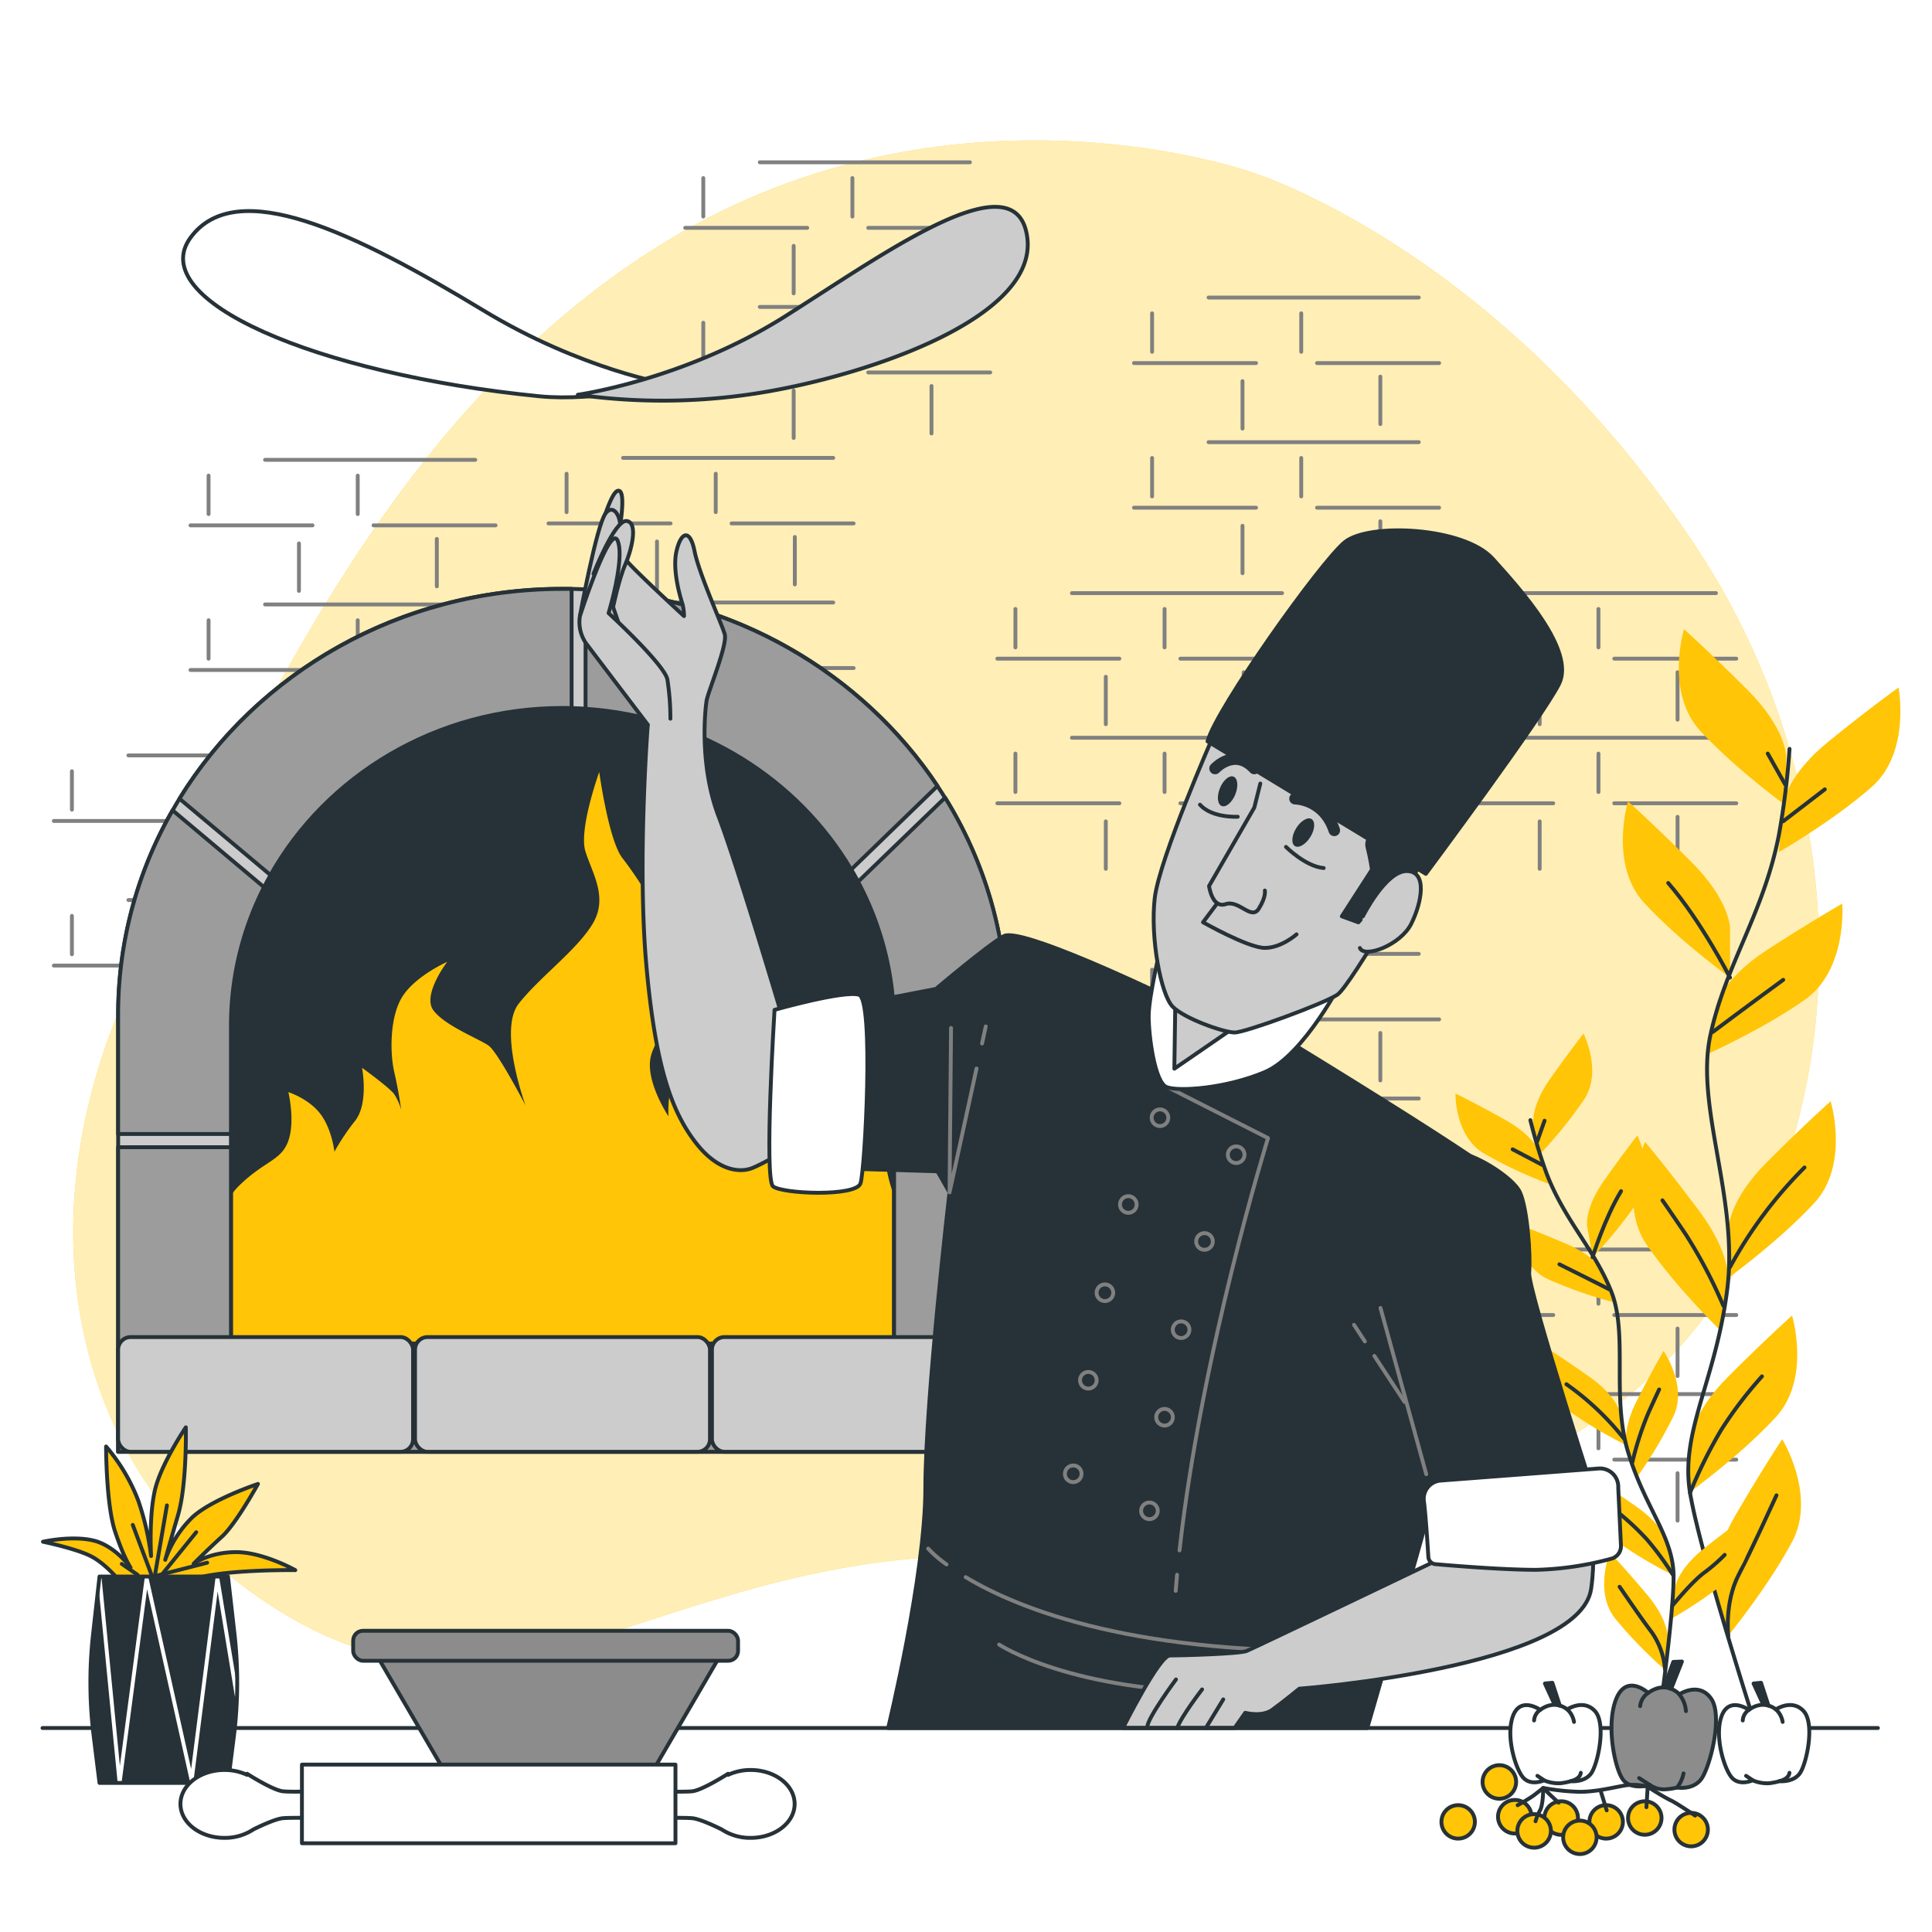 <svg class="animated" id="freepik_stories-pizza-maker" xmlns="http://www.w3.org/2000/svg" viewBox="0 0 500 500" version="1.1" xmlns:xlink="http://www.w3.org/1999/xlink" xmlns:svgjs="http://svgjs.com/svgjs"><style>svg#freepik_stories-pizza-maker:not(.animated) .animable {opacity: 0;}svg#freepik_stories-pizza-maker.animated #freepik--background-simple--inject-1 {animation: 3s Infinite  linear shake;animation-delay: 0s;}svg#freepik_stories-pizza-maker.animated #freepik--Wall--inject-1 {animation: 6s Infinite  linear heartbeat;animation-delay: 0s;}svg#freepik_stories-pizza-maker.animated #freepik--Plant--inject-1 {animation: 1.5s Infinite  linear floating;animation-delay: 0s;}svg#freepik_stories-pizza-maker.animated #freepik--Oven--inject-1 {animation: 3s Infinite  linear wind;animation-delay: 0s;}svg#freepik_stories-pizza-maker.animated #freepik--Character--inject-1 {animation: 3s Infinite  linear wind;animation-delay: 0s;}svg#freepik_stories-pizza-maker.animated #freepik--Table--inject-1 {animation: 1.5s Infinite  linear wind;animation-delay: 0s;}            @keyframes shake {                10%, 90% {                    transform: translate3d(-1px, 0, 0);                  }                  20%, 80% {                    transform: translate3d(2px, 0, 0);                  }                  30%, 50%, 70% {                    transform: translate3d(-4px, 0, 0);                  }                  40%, 60% {                    transform: translate3d(4px, 0, 0);                  }            }                    @keyframes heartbeat {                0% {                    transform: scale(1);                }                10% {                    transform: scale(1.1);                }                30% {                    transform: scale(1);                }                40% {                    transform: scale(1);                }                50% {                    transform: scale(1.1);                }                60% {                    transform: scale(1);                }                100% {                    transform: scale(1);                }            }                    @keyframes floating {                0% {                    opacity: 1;                    transform: translateY(0px);                }                50% {                    transform: translateY(-10px);                }                100% {                    opacity: 1;                    transform: translateY(0px);                }            }                    @keyframes wind {                0% {                    transform: rotate( 0deg );                }                25% {                    transform: rotate( 1deg );                }                75% {                    transform: rotate( -1deg );                }            }        </style><g id="freepik--background-simple--inject-1" class="animable" style="transform-origin: 244.859px 233.357px;"><path d="M323.83,44.54S249.33,18.05,176.2,60.23s-110,125.9-141.73,193S21,388.49,76.85,419.6s93.79-14.75,172.11-17,99.38,9,164.37-35.28,76.74-148.73,25.47-226S323.83,44.54,323.83,44.54Z" style="fill: rgb(255, 197, 6); transform-origin: 244.859px 233.357px;" id="eln8twon0hbv" class="animable"></path><g id="elz6mw1n3vgsg"><path d="M323.83,44.54S249.33,18.05,176.2,60.23s-110,125.9-141.73,193S21,388.49,76.85,419.6s93.79-14.75,172.11-17,99.38,9,164.37-35.28,76.74-148.73,25.47-226S323.83,44.54,323.83,44.54Z" style="fill: rgb(255, 255, 255); opacity: 0.7; transform-origin: 244.859px 233.357px;" class="animable"></path></g></g><g id="freepik--Wall--inject-1" class="animable animator-active" style="transform-origin: 231.64px 218.355px;"><line x1="277.41" y1="153.5" x2="331.8" y2="153.5" style="fill: none; stroke: gray; stroke-linecap: round; stroke-linejoin: round; transform-origin: 304.605px 153.5px;" id="elhtzygcnajvm" class="animable"></line><line x1="301.39" y1="157.6" x2="301.39" y2="167.54" style="fill: none; stroke: gray; stroke-linecap: round; stroke-linejoin: round; transform-origin: 301.39px 162.57px;" id="eloh243oakdb" class="animable"></line><line x1="262.79" y1="157.6" x2="262.79" y2="167.54" style="fill: none; stroke: gray; stroke-linecap: round; stroke-linejoin: round; transform-origin: 262.79px 162.57px;" id="elwqtiyigzxw" class="animable"></line><line x1="305.48" y1="170.46" x2="337.06" y2="170.46" style="fill: none; stroke: gray; stroke-linecap: round; stroke-linejoin: round; transform-origin: 321.27px 170.46px;" id="elo6t69s5rapq" class="animable"></line><line x1="258.11" y1="170.46" x2="289.69" y2="170.46" style="fill: none; stroke: gray; stroke-linecap: round; stroke-linejoin: round; transform-origin: 273.9px 170.46px;" id="elergqahves2u" class="animable"></line><line x1="321.86" y1="173.97" x2="321.86" y2="186.25" style="fill: none; stroke: gray; stroke-linecap: round; stroke-linejoin: round; transform-origin: 321.86px 180.11px;" id="el57vpt2j32hk" class="animable"></line><line x1="286.18" y1="175.14" x2="286.18" y2="187.42" style="fill: none; stroke: gray; stroke-linecap: round; stroke-linejoin: round; transform-origin: 286.18px 181.28px;" id="elwobpzxg9d3o" class="animable"></line><line x1="277.41" y1="190.93" x2="331.8" y2="190.93" style="fill: none; stroke: gray; stroke-linecap: round; stroke-linejoin: round; transform-origin: 304.605px 190.93px;" id="eljp189l89qlr" class="animable"></line><line x1="301.39" y1="195.03" x2="301.39" y2="204.97" style="fill: none; stroke: gray; stroke-linecap: round; stroke-linejoin: round; transform-origin: 301.39px 200px;" id="elb0yuhq37g8" class="animable"></line><line x1="262.79" y1="195.03" x2="262.79" y2="204.97" style="fill: none; stroke: gray; stroke-linecap: round; stroke-linejoin: round; transform-origin: 262.79px 200px;" id="el240tvvn3box" class="animable"></line><line x1="305.48" y1="207.89" x2="337.06" y2="207.89" style="fill: none; stroke: gray; stroke-linecap: round; stroke-linejoin: round; transform-origin: 321.27px 207.89px;" id="elarlylalcvqc" class="animable"></line><line x1="258.11" y1="207.89" x2="289.69" y2="207.89" style="fill: none; stroke: gray; stroke-linecap: round; stroke-linejoin: round; transform-origin: 273.9px 207.89px;" id="elwcpwtzxuoz" class="animable"></line><line x1="321.86" y1="211.4" x2="321.86" y2="223.68" style="fill: none; stroke: gray; stroke-linecap: round; stroke-linejoin: round; transform-origin: 321.86px 217.54px;" id="el9mp45x7hth" class="animable"></line><line x1="286.18" y1="212.57" x2="286.18" y2="224.85" style="fill: none; stroke: gray; stroke-linecap: round; stroke-linejoin: round; transform-origin: 286.18px 218.71px;" id="el0ze09a4xlc1i" class="animable"></line><line x1="389.7" y1="153.5" x2="444.09" y2="153.5" style="fill: none; stroke: gray; stroke-linecap: round; stroke-linejoin: round; transform-origin: 416.895px 153.5px;" id="el6vwqv6b0gjo" class="animable"></line><line x1="413.68" y1="157.6" x2="413.68" y2="167.54" style="fill: none; stroke: gray; stroke-linecap: round; stroke-linejoin: round; transform-origin: 413.68px 162.57px;" id="elogr5y1tqwx" class="animable"></line><line x1="375.08" y1="157.6" x2="375.08" y2="167.54" style="fill: none; stroke: gray; stroke-linecap: round; stroke-linejoin: round; transform-origin: 375.08px 162.57px;" id="elxt6wotiobep" class="animable"></line><line x1="417.77" y1="170.46" x2="449.35" y2="170.46" style="fill: none; stroke: gray; stroke-linecap: round; stroke-linejoin: round; transform-origin: 433.56px 170.46px;" id="elxtv24b6ibm" class="animable"></line><line x1="370.4" y1="170.46" x2="401.98" y2="170.46" style="fill: none; stroke: gray; stroke-linecap: round; stroke-linejoin: round; transform-origin: 386.19px 170.46px;" id="elcoob07qyyx" class="animable"></line><line x1="434.15" y1="173.97" x2="434.15" y2="186.25" style="fill: none; stroke: gray; stroke-linecap: round; stroke-linejoin: round; transform-origin: 434.15px 180.11px;" id="elph4omb7y5m" class="animable"></line><line x1="398.47" y1="175.14" x2="398.47" y2="187.42" style="fill: none; stroke: gray; stroke-linecap: round; stroke-linejoin: round; transform-origin: 398.47px 181.28px;" id="el74vg93g4mjp" class="animable"></line><line x1="389.7" y1="190.93" x2="444.09" y2="190.93" style="fill: none; stroke: gray; stroke-linecap: round; stroke-linejoin: round; transform-origin: 416.895px 190.93px;" id="el1cv7qozezcz" class="animable"></line><line x1="413.68" y1="195.03" x2="413.68" y2="204.97" style="fill: none; stroke: gray; stroke-linecap: round; stroke-linejoin: round; transform-origin: 413.68px 200px;" id="elz4xn556cn8" class="animable"></line><line x1="375.08" y1="195.03" x2="375.08" y2="204.97" style="fill: none; stroke: gray; stroke-linecap: round; stroke-linejoin: round; transform-origin: 375.08px 200px;" id="ela6a5y659iw" class="animable"></line><line x1="417.77" y1="207.89" x2="449.35" y2="207.89" style="fill: none; stroke: gray; stroke-linecap: round; stroke-linejoin: round; transform-origin: 433.56px 207.89px;" id="ells4xmnkqevo" class="animable"></line><line x1="370.4" y1="207.89" x2="401.98" y2="207.89" style="fill: none; stroke: gray; stroke-linecap: round; stroke-linejoin: round; transform-origin: 386.19px 207.89px;" id="elgjuybd5yzhi" class="animable"></line><line x1="434.15" y1="211.4" x2="434.15" y2="223.68" style="fill: none; stroke: gray; stroke-linecap: round; stroke-linejoin: round; transform-origin: 434.15px 217.54px;" id="eluhaold6geu" class="animable"></line><line x1="398.47" y1="212.57" x2="398.47" y2="224.85" style="fill: none; stroke: gray; stroke-linecap: round; stroke-linejoin: round; transform-origin: 398.47px 218.71px;" id="elcubpsbl1wqs" class="animable"></line><line x1="312.78" y1="77" x2="367.17" y2="77" style="fill: none; stroke: gray; stroke-linecap: round; stroke-linejoin: round; transform-origin: 339.975px 77px;" id="elp6xycc4xxz" class="animable"></line><line x1="336.76" y1="81.09" x2="336.76" y2="91.04" style="fill: none; stroke: gray; stroke-linecap: round; stroke-linejoin: round; transform-origin: 336.76px 86.065px;" id="el19xk46yd4qx" class="animable"></line><line x1="298.16" y1="81.09" x2="298.16" y2="91.04" style="fill: none; stroke: gray; stroke-linecap: round; stroke-linejoin: round; transform-origin: 298.16px 86.065px;" id="elpwq7e9uuoc" class="animable"></line><line x1="340.85" y1="93.96" x2="372.44" y2="93.96" style="fill: none; stroke: gray; stroke-linecap: round; stroke-linejoin: round; transform-origin: 356.645px 93.96px;" id="el5r1lrgxxala" class="animable"></line><line x1="293.48" y1="93.96" x2="325.06" y2="93.96" style="fill: none; stroke: gray; stroke-linecap: round; stroke-linejoin: round; transform-origin: 309.27px 93.96px;" id="elmk7wyvuvwir" class="animable"></line><line x1="357.23" y1="97.47" x2="357.23" y2="109.75" style="fill: none; stroke: gray; stroke-linecap: round; stroke-linejoin: round; transform-origin: 357.23px 103.61px;" id="elegfelk23c1o" class="animable"></line><line x1="321.56" y1="98.64" x2="321.56" y2="110.92" style="fill: none; stroke: gray; stroke-linecap: round; stroke-linejoin: round; transform-origin: 321.56px 104.78px;" id="eleu36mnx1by" class="animable"></line><line x1="312.78" y1="114.43" x2="367.17" y2="114.43" style="fill: none; stroke: gray; stroke-linecap: round; stroke-linejoin: round; transform-origin: 339.975px 114.43px;" id="el4b4gynscf39" class="animable"></line><line x1="336.76" y1="118.52" x2="336.76" y2="128.47" style="fill: none; stroke: gray; stroke-linecap: round; stroke-linejoin: round; transform-origin: 336.76px 123.495px;" id="elxmx6yibwc2" class="animable"></line><line x1="298.16" y1="118.52" x2="298.16" y2="128.47" style="fill: none; stroke: gray; stroke-linecap: round; stroke-linejoin: round; transform-origin: 298.16px 123.495px;" id="el3l98bhkt5kg" class="animable"></line><line x1="340.85" y1="131.39" x2="372.44" y2="131.39" style="fill: none; stroke: gray; stroke-linecap: round; stroke-linejoin: round; transform-origin: 356.645px 131.39px;" id="el30m3xxax94s" class="animable"></line><line x1="293.48" y1="131.39" x2="325.06" y2="131.39" style="fill: none; stroke: gray; stroke-linecap: round; stroke-linejoin: round; transform-origin: 309.27px 131.39px;" id="elqdlbsf83tfd" class="animable"></line><line x1="357.23" y1="134.9" x2="357.23" y2="147.18" style="fill: none; stroke: gray; stroke-linecap: round; stroke-linejoin: round; transform-origin: 357.23px 141.04px;" id="el542xzhs9fhd" class="animable"></line><line x1="321.56" y1="136.07" x2="321.56" y2="148.35" style="fill: none; stroke: gray; stroke-linecap: round; stroke-linejoin: round; transform-origin: 321.56px 142.21px;" id="el0exgjn4ecgnn" class="animable"></line><line x1="277.41" y1="323.36" x2="331.8" y2="323.36" style="fill: none; stroke: gray; stroke-linecap: round; stroke-linejoin: round; transform-origin: 304.605px 323.36px;" id="ellzl8foa88jd" class="animable"></line><line x1="301.39" y1="327.46" x2="301.39" y2="337.4" style="fill: none; stroke: gray; stroke-linecap: round; stroke-linejoin: round; transform-origin: 301.39px 332.43px;" id="el6di8m7meom3" class="animable"></line><line x1="262.79" y1="327.46" x2="262.79" y2="337.4" style="fill: none; stroke: gray; stroke-linecap: round; stroke-linejoin: round; transform-origin: 262.79px 332.43px;" id="elrlwfwl6ndih" class="animable"></line><line x1="305.48" y1="340.33" x2="337.06" y2="340.33" style="fill: none; stroke: gray; stroke-linecap: round; stroke-linejoin: round; transform-origin: 321.27px 340.33px;" id="elfnmikln64pi" class="animable"></line><line x1="258.11" y1="340.33" x2="289.69" y2="340.33" style="fill: none; stroke: gray; stroke-linecap: round; stroke-linejoin: round; transform-origin: 273.9px 340.33px;" id="eluj0lybkw2j8" class="animable"></line><line x1="321.86" y1="343.83" x2="321.86" y2="356.12" style="fill: none; stroke: gray; stroke-linecap: round; stroke-linejoin: round; transform-origin: 321.86px 349.975px;" id="eltxryw6w3iji" class="animable"></line><line x1="286.18" y1="345" x2="286.18" y2="357.29" style="fill: none; stroke: gray; stroke-linecap: round; stroke-linejoin: round; transform-origin: 286.18px 351.145px;" id="el6biosovdrpn" class="animable"></line><line x1="277.41" y1="360.79" x2="331.8" y2="360.79" style="fill: none; stroke: gray; stroke-linecap: round; stroke-linejoin: round; transform-origin: 304.605px 360.79px;" id="eli3s7mhxz5km" class="animable"></line><line x1="301.39" y1="364.89" x2="301.39" y2="374.83" style="fill: none; stroke: gray; stroke-linecap: round; stroke-linejoin: round; transform-origin: 301.39px 369.86px;" id="elcena2ey7p4" class="animable"></line><line x1="262.79" y1="364.89" x2="262.79" y2="374.83" style="fill: none; stroke: gray; stroke-linecap: round; stroke-linejoin: round; transform-origin: 262.79px 369.86px;" id="elt61zbavb97c" class="animable"></line><line x1="305.48" y1="377.75" x2="337.06" y2="377.75" style="fill: none; stroke: gray; stroke-linecap: round; stroke-linejoin: round; transform-origin: 321.27px 377.75px;" id="elbp0j5uy5weh" class="animable"></line><line x1="258.11" y1="377.75" x2="289.69" y2="377.75" style="fill: none; stroke: gray; stroke-linecap: round; stroke-linejoin: round; transform-origin: 273.9px 377.75px;" id="el0dbmljy8x07r" class="animable"></line><line x1="321.86" y1="381.26" x2="321.86" y2="393.54" style="fill: none; stroke: gray; stroke-linecap: round; stroke-linejoin: round; transform-origin: 321.86px 387.4px;" id="elk9px7c6mbhn" class="animable"></line><line x1="286.18" y1="382.43" x2="286.18" y2="394.71" style="fill: none; stroke: gray; stroke-linecap: round; stroke-linejoin: round; transform-origin: 286.18px 388.57px;" id="el9j53xz5fjpn" class="animable"></line><line x1="389.7" y1="323.36" x2="444.09" y2="323.36" style="fill: none; stroke: gray; stroke-linecap: round; stroke-linejoin: round; transform-origin: 416.895px 323.36px;" id="ellalotgcvuf" class="animable"></line><line x1="413.68" y1="327.46" x2="413.68" y2="337.4" style="fill: none; stroke: gray; stroke-linecap: round; stroke-linejoin: round; transform-origin: 413.68px 332.43px;" id="el6h6i1j341v6" class="animable"></line><line x1="375.08" y1="327.46" x2="375.08" y2="337.4" style="fill: none; stroke: gray; stroke-linecap: round; stroke-linejoin: round; transform-origin: 375.08px 332.43px;" id="elabs1fds3y14" class="animable"></line><line x1="417.77" y1="340.33" x2="449.35" y2="340.33" style="fill: none; stroke: gray; stroke-linecap: round; stroke-linejoin: round; transform-origin: 433.56px 340.33px;" id="eltk29igbul7" class="animable"></line><line x1="370.4" y1="340.33" x2="401.98" y2="340.33" style="fill: none; stroke: gray; stroke-linecap: round; stroke-linejoin: round; transform-origin: 386.19px 340.33px;" id="eljwvihtdphqe" class="animable"></line><line x1="434.15" y1="343.83" x2="434.15" y2="356.12" style="fill: none; stroke: gray; stroke-linecap: round; stroke-linejoin: round; transform-origin: 434.15px 349.975px;" id="el0xd61hkhi5cc" class="animable"></line><line x1="398.47" y1="345" x2="398.47" y2="357.29" style="fill: none; stroke: gray; stroke-linecap: round; stroke-linejoin: round; transform-origin: 398.47px 351.145px;" id="el93uz7a2sngo" class="animable"></line><line x1="389.7" y1="360.79" x2="444.09" y2="360.79" style="fill: none; stroke: gray; stroke-linecap: round; stroke-linejoin: round; transform-origin: 416.895px 360.79px;" id="elk2h882skn" class="animable"></line><line x1="413.68" y1="364.89" x2="413.68" y2="374.83" style="fill: none; stroke: gray; stroke-linecap: round; stroke-linejoin: round; transform-origin: 413.68px 369.86px;" id="elosf4z3kx3ps" class="animable"></line><line x1="375.08" y1="364.89" x2="375.08" y2="374.83" style="fill: none; stroke: gray; stroke-linecap: round; stroke-linejoin: round; transform-origin: 375.08px 369.86px;" id="elg1zl4egsfgs" class="animable"></line><line x1="417.77" y1="377.75" x2="449.35" y2="377.75" style="fill: none; stroke: gray; stroke-linecap: round; stroke-linejoin: round; transform-origin: 433.56px 377.75px;" id="elj03utzi7y6d" class="animable"></line><line x1="370.4" y1="377.75" x2="401.98" y2="377.75" style="fill: none; stroke: gray; stroke-linecap: round; stroke-linejoin: round; transform-origin: 386.19px 377.75px;" id="el5r42468rb59" class="animable"></line><line x1="434.15" y1="381.26" x2="434.15" y2="393.54" style="fill: none; stroke: gray; stroke-linecap: round; stroke-linejoin: round; transform-origin: 434.15px 387.4px;" id="eldebb002yvr" class="animable"></line><line x1="398.47" y1="382.43" x2="398.47" y2="394.71" style="fill: none; stroke: gray; stroke-linecap: round; stroke-linejoin: round; transform-origin: 398.47px 388.57px;" id="elg4knufklu29" class="animable"></line><line x1="312.78" y1="246.86" x2="367.17" y2="246.86" style="fill: none; stroke: gray; stroke-linecap: round; stroke-linejoin: round; transform-origin: 339.975px 246.86px;" id="el76ghtihm3uc" class="animable"></line><line x1="336.76" y1="250.96" x2="336.76" y2="260.9" style="fill: none; stroke: gray; stroke-linecap: round; stroke-linejoin: round; transform-origin: 336.76px 255.93px;" id="el8t7xe06w7qf" class="animable"></line><line x1="298.16" y1="250.96" x2="298.16" y2="260.9" style="fill: none; stroke: gray; stroke-linecap: round; stroke-linejoin: round; transform-origin: 298.16px 255.93px;" id="elveyvqfc26uo" class="animable"></line><line x1="340.85" y1="263.82" x2="372.44" y2="263.82" style="fill: none; stroke: gray; stroke-linecap: round; stroke-linejoin: round; transform-origin: 356.645px 263.82px;" id="el4cr9jar2r9e" class="animable"></line><line x1="293.48" y1="263.82" x2="325.06" y2="263.82" style="fill: none; stroke: gray; stroke-linecap: round; stroke-linejoin: round; transform-origin: 309.27px 263.82px;" id="elum32rny52" class="animable"></line><line x1="357.23" y1="267.33" x2="357.23" y2="279.61" style="fill: none; stroke: gray; stroke-linecap: round; stroke-linejoin: round; transform-origin: 357.23px 273.47px;" id="elml2grlbo17h" class="animable"></line><line x1="321.56" y1="268.5" x2="321.56" y2="280.78" style="fill: none; stroke: gray; stroke-linecap: round; stroke-linejoin: round; transform-origin: 321.56px 274.64px;" id="eliksgl614epb" class="animable"></line><line x1="312.78" y1="284.29" x2="367.17" y2="284.29" style="fill: none; stroke: gray; stroke-linecap: round; stroke-linejoin: round; transform-origin: 339.975px 284.29px;" id="elupsmdd1dut" class="animable"></line><line x1="336.76" y1="288.38" x2="336.76" y2="298.33" style="fill: none; stroke: gray; stroke-linecap: round; stroke-linejoin: round; transform-origin: 336.76px 293.355px;" id="eln2keuxancl8" class="animable"></line><line x1="298.16" y1="288.38" x2="298.16" y2="298.33" style="fill: none; stroke: gray; stroke-linecap: round; stroke-linejoin: round; transform-origin: 298.16px 293.355px;" id="elhzpwshusob9" class="animable"></line><line x1="340.85" y1="301.25" x2="372.44" y2="301.25" style="fill: none; stroke: gray; stroke-linecap: round; stroke-linejoin: round; transform-origin: 356.645px 301.25px;" id="elgzbmprm6wf6" class="animable"></line><line x1="293.48" y1="301.25" x2="325.06" y2="301.25" style="fill: none; stroke: gray; stroke-linecap: round; stroke-linejoin: round; transform-origin: 309.27px 301.25px;" id="el33u5hmglm8s" class="animable"></line><line x1="357.23" y1="304.76" x2="357.23" y2="317.04" style="fill: none; stroke: gray; stroke-linecap: round; stroke-linejoin: round; transform-origin: 357.23px 310.9px;" id="elni72v87kgzd" class="animable"></line><line x1="321.56" y1="305.93" x2="321.56" y2="318.21" style="fill: none; stroke: gray; stroke-linecap: round; stroke-linejoin: round; transform-origin: 321.56px 312.07px;" id="elode2j224cj" class="animable"></line><line x1="161.25" y1="118.5" x2="215.64" y2="118.5" style="fill: none; stroke: gray; stroke-linecap: round; stroke-linejoin: round; transform-origin: 188.445px 118.5px;" id="elkhhsxs6w6p8" class="animable"></line><line x1="185.23" y1="122.6" x2="185.23" y2="132.54" style="fill: none; stroke: gray; stroke-linecap: round; stroke-linejoin: round; transform-origin: 185.23px 127.57px;" id="elci193uetsje" class="animable"></line><line x1="146.63" y1="122.6" x2="146.63" y2="132.54" style="fill: none; stroke: gray; stroke-linecap: round; stroke-linejoin: round; transform-origin: 146.63px 127.57px;" id="elucs4kn2asoj" class="animable"></line><line x1="189.33" y1="135.46" x2="220.91" y2="135.46" style="fill: none; stroke: gray; stroke-linecap: round; stroke-linejoin: round; transform-origin: 205.12px 135.46px;" id="el4umgsdnbpg2" class="animable"></line><line x1="141.95" y1="135.46" x2="173.54" y2="135.46" style="fill: none; stroke: gray; stroke-linecap: round; stroke-linejoin: round; transform-origin: 157.745px 135.46px;" id="eluwl2c08g33" class="animable"></line><line x1="205.7" y1="138.97" x2="205.7" y2="151.25" style="fill: none; stroke: gray; stroke-linecap: round; stroke-linejoin: round; transform-origin: 205.7px 145.11px;" id="elv55519c7qqd" class="animable"></line><line x1="170.03" y1="140.14" x2="170.03" y2="152.42" style="fill: none; stroke: gray; stroke-linecap: round; stroke-linejoin: round; transform-origin: 170.03px 146.28px;" id="elox7y1b54b6" class="animable"></line><line x1="161.25" y1="155.93" x2="215.64" y2="155.93" style="fill: none; stroke: gray; stroke-linecap: round; stroke-linejoin: round; transform-origin: 188.445px 155.93px;" id="ellswap6pqpkk" class="animable"></line><line x1="185.23" y1="160.03" x2="185.23" y2="169.97" style="fill: none; stroke: gray; stroke-linecap: round; stroke-linejoin: round; transform-origin: 185.23px 165px;" id="elwy7va2gjtj" class="animable"></line><line x1="146.63" y1="160.03" x2="146.63" y2="169.97" style="fill: none; stroke: gray; stroke-linecap: round; stroke-linejoin: round; transform-origin: 146.63px 165px;" id="el2ol59eovj2o" class="animable"></line><line x1="189.33" y1="172.89" x2="220.91" y2="172.89" style="fill: none; stroke: gray; stroke-linecap: round; stroke-linejoin: round; transform-origin: 205.12px 172.89px;" id="eluszd9a9xisr" class="animable"></line><line x1="141.95" y1="172.89" x2="173.54" y2="172.89" style="fill: none; stroke: gray; stroke-linecap: round; stroke-linejoin: round; transform-origin: 157.745px 172.89px;" id="eljza8gb3wu6h" class="animable"></line><line x1="205.7" y1="176.4" x2="205.7" y2="188.68" style="fill: none; stroke: gray; stroke-linecap: round; stroke-linejoin: round; transform-origin: 205.7px 182.54px;" id="elzb9quadxzhm" class="animable"></line><line x1="170.03" y1="177.57" x2="170.03" y2="189.85" style="fill: none; stroke: gray; stroke-linecap: round; stroke-linejoin: round; transform-origin: 170.03px 183.71px;" id="el0k30f7loqrvf" class="animable"></line><line x1="196.63" y1="42" x2="251.02" y2="42" style="fill: none; stroke: gray; stroke-linecap: round; stroke-linejoin: round; transform-origin: 223.825px 42px;" id="elhythz9zyqy" class="animable"></line><line x1="220.6" y1="46.09" x2="220.6" y2="56.04" style="fill: none; stroke: gray; stroke-linecap: round; stroke-linejoin: round; transform-origin: 220.6px 51.065px;" id="elm93kkdlxcg" class="animable"></line><line x1="182.01" y1="46.09" x2="182.01" y2="56.04" style="fill: none; stroke: gray; stroke-linecap: round; stroke-linejoin: round; transform-origin: 182.01px 51.065px;" id="elltx1w7m9kw" class="animable"></line><line x1="224.7" y1="58.96" x2="256.28" y2="58.96" style="fill: none; stroke: gray; stroke-linecap: round; stroke-linejoin: round; transform-origin: 240.49px 58.96px;" id="elyqulzqbvd7" class="animable"></line><line x1="177.33" y1="58.96" x2="208.91" y2="58.96" style="fill: none; stroke: gray; stroke-linecap: round; stroke-linejoin: round; transform-origin: 193.12px 58.96px;" id="ele41w1hlwvsp" class="animable"></line><line x1="241.07" y1="62.47" x2="241.07" y2="74.75" style="fill: none; stroke: gray; stroke-linecap: round; stroke-linejoin: round; transform-origin: 241.07px 68.61px;" id="el88nqrnsu7pp" class="animable"></line><line x1="205.4" y1="63.64" x2="205.4" y2="75.92" style="fill: none; stroke: gray; stroke-linecap: round; stroke-linejoin: round; transform-origin: 205.4px 69.78px;" id="elzve26skai4" class="animable"></line><line x1="196.63" y1="79.43" x2="251.02" y2="79.43" style="fill: none; stroke: gray; stroke-linecap: round; stroke-linejoin: round; transform-origin: 223.825px 79.43px;" id="el3krhsg1jx26" class="animable"></line><line x1="220.6" y1="83.52" x2="220.6" y2="93.47" style="fill: none; stroke: gray; stroke-linecap: round; stroke-linejoin: round; transform-origin: 220.6px 88.495px;" id="elz543oea9aqt" class="animable"></line><line x1="182.01" y1="83.52" x2="182.01" y2="93.47" style="fill: none; stroke: gray; stroke-linecap: round; stroke-linejoin: round; transform-origin: 182.01px 88.495px;" id="elaoe47l7ay0s" class="animable"></line><line x1="224.7" y1="96.39" x2="256.28" y2="96.39" style="fill: none; stroke: gray; stroke-linecap: round; stroke-linejoin: round; transform-origin: 240.49px 96.39px;" id="eljghr6ajflhq" class="animable"></line><line x1="177.33" y1="96.39" x2="208.91" y2="96.39" style="fill: none; stroke: gray; stroke-linecap: round; stroke-linejoin: round; transform-origin: 193.12px 96.39px;" id="elctco3b6puce" class="animable"></line><line x1="241.07" y1="99.9" x2="241.07" y2="112.18" style="fill: none; stroke: gray; stroke-linecap: round; stroke-linejoin: round; transform-origin: 241.07px 106.04px;" id="elc9nk30ejkqv" class="animable"></line><line x1="205.4" y1="101.07" x2="205.4" y2="113.35" style="fill: none; stroke: gray; stroke-linecap: round; stroke-linejoin: round; transform-origin: 205.4px 107.21px;" id="elrrbcvv9s4v9" class="animable"></line><line x1="33.23" y1="195.5" x2="87.62" y2="195.5" style="fill: none; stroke: gray; stroke-linecap: round; stroke-linejoin: round; transform-origin: 60.425px 195.5px;" id="el28o5ubyo9qx" class="animable"></line><line x1="57.21" y1="199.6" x2="57.21" y2="209.54" style="fill: none; stroke: gray; stroke-linecap: round; stroke-linejoin: round; transform-origin: 57.21px 204.57px;" id="elmo930ua0c4n" class="animable"></line><line x1="18.61" y1="199.6" x2="18.61" y2="209.54" style="fill: none; stroke: gray; stroke-linecap: round; stroke-linejoin: round; transform-origin: 18.61px 204.57px;" id="el6lsf30fy5qv" class="animable"></line><line x1="61.3" y1="212.46" x2="92.88" y2="212.46" style="fill: none; stroke: gray; stroke-linecap: round; stroke-linejoin: round; transform-origin: 77.09px 212.46px;" id="el7cgzj6m8sv7" class="animable"></line><line x1="13.93" y1="212.46" x2="45.51" y2="212.46" style="fill: none; stroke: gray; stroke-linecap: round; stroke-linejoin: round; transform-origin: 29.72px 212.46px;" id="elg519zwjf554" class="animable"></line><line x1="77.68" y1="215.97" x2="77.68" y2="228.25" style="fill: none; stroke: gray; stroke-linecap: round; stroke-linejoin: round; transform-origin: 77.68px 222.11px;" id="elebpi9483n9c" class="animable"></line><line x1="42" y1="217.14" x2="42" y2="229.42" style="fill: none; stroke: gray; stroke-linecap: round; stroke-linejoin: round; transform-origin: 42px 223.28px;" id="eloigi24rkp5k" class="animable"></line><line x1="33.23" y1="232.93" x2="87.62" y2="232.93" style="fill: none; stroke: gray; stroke-linecap: round; stroke-linejoin: round; transform-origin: 60.425px 232.93px;" id="elrbhytdsapfr" class="animable"></line><line x1="57.21" y1="237.03" x2="57.21" y2="246.97" style="fill: none; stroke: gray; stroke-linecap: round; stroke-linejoin: round; transform-origin: 57.21px 242px;" id="el89ou7jtodvx" class="animable"></line><line x1="18.61" y1="237.03" x2="18.61" y2="246.97" style="fill: none; stroke: gray; stroke-linecap: round; stroke-linejoin: round; transform-origin: 18.61px 242px;" id="elfbouqjreyf5" class="animable"></line><line x1="61.3" y1="249.89" x2="92.88" y2="249.89" style="fill: none; stroke: gray; stroke-linecap: round; stroke-linejoin: round; transform-origin: 77.09px 249.89px;" id="elq0sd46txzir" class="animable"></line><line x1="13.93" y1="249.89" x2="45.51" y2="249.89" style="fill: none; stroke: gray; stroke-linecap: round; stroke-linejoin: round; transform-origin: 29.72px 249.89px;" id="elxfu3iwqx1q" class="animable"></line><line x1="77.68" y1="253.4" x2="77.68" y2="265.68" style="fill: none; stroke: gray; stroke-linecap: round; stroke-linejoin: round; transform-origin: 77.68px 259.54px;" id="elvmmaaj5cl2b" class="animable"></line><line x1="42" y1="254.57" x2="42" y2="266.85" style="fill: none; stroke: gray; stroke-linecap: round; stroke-linejoin: round; transform-origin: 42px 260.71px;" id="elnn23qu13c4n" class="animable"></line><line x1="68.6" y1="119" x2="122.99" y2="119" style="fill: none; stroke: gray; stroke-linecap: round; stroke-linejoin: round; transform-origin: 95.795px 119px;" id="elsn3u3m214sj" class="animable"></line><line x1="92.58" y1="123.09" x2="92.58" y2="133.04" style="fill: none; stroke: gray; stroke-linecap: round; stroke-linejoin: round; transform-origin: 92.58px 128.065px;" id="elxd7kcrno7no" class="animable"></line><line x1="53.98" y1="123.09" x2="53.98" y2="133.04" style="fill: none; stroke: gray; stroke-linecap: round; stroke-linejoin: round; transform-origin: 53.98px 128.065px;" id="el48h64h71ktl" class="animable"></line><line x1="96.67" y1="135.96" x2="128.25" y2="135.96" style="fill: none; stroke: gray; stroke-linecap: round; stroke-linejoin: round; transform-origin: 112.46px 135.96px;" id="elmt3vwexa27o" class="animable"></line><line x1="49.3" y1="135.96" x2="80.88" y2="135.96" style="fill: none; stroke: gray; stroke-linecap: round; stroke-linejoin: round; transform-origin: 65.09px 135.96px;" id="elopjfvq2xx1" class="animable"></line><line x1="113.05" y1="139.47" x2="113.05" y2="151.75" style="fill: none; stroke: gray; stroke-linecap: round; stroke-linejoin: round; transform-origin: 113.05px 145.61px;" id="el34xo3op5nt" class="animable"></line><line x1="77.37" y1="140.64" x2="77.37" y2="152.92" style="fill: none; stroke: gray; stroke-linecap: round; stroke-linejoin: round; transform-origin: 77.37px 146.78px;" id="elscn4l8euf0i" class="animable"></line><line x1="68.6" y1="156.43" x2="122.99" y2="156.43" style="fill: none; stroke: gray; stroke-linecap: round; stroke-linejoin: round; transform-origin: 95.795px 156.43px;" id="elf0hqe7pmn4c" class="animable"></line><line x1="92.58" y1="160.52" x2="92.58" y2="170.47" style="fill: none; stroke: gray; stroke-linecap: round; stroke-linejoin: round; transform-origin: 92.58px 165.495px;" id="el6y5kkm05bfn" class="animable"></line><line x1="53.98" y1="160.52" x2="53.98" y2="170.47" style="fill: none; stroke: gray; stroke-linecap: round; stroke-linejoin: round; transform-origin: 53.98px 165.495px;" id="el3ircqnp0nrf" class="animable"></line><line x1="96.67" y1="173.39" x2="128.25" y2="173.39" style="fill: none; stroke: gray; stroke-linecap: round; stroke-linejoin: round; transform-origin: 112.46px 173.39px;" id="elmja9zh1rqo" class="animable"></line><line x1="49.3" y1="173.39" x2="80.88" y2="173.39" style="fill: none; stroke: gray; stroke-linecap: round; stroke-linejoin: round; transform-origin: 65.09px 173.39px;" id="elrxa9r54vw6e" class="animable"></line><line x1="113.05" y1="176.9" x2="113.05" y2="189.18" style="fill: none; stroke: gray; stroke-linecap: round; stroke-linejoin: round; transform-origin: 113.05px 183.04px;" id="elsdx83z8e7jc" class="animable"></line><line x1="77.37" y1="178.07" x2="77.37" y2="190.35" style="fill: none; stroke: gray; stroke-linecap: round; stroke-linejoin: round; transform-origin: 77.37px 184.21px;" id="elewfjlisdp94" class="animable"></line></g><g id="freepik--Plant--inject-1" class="animable" style="transform-origin: 434.247px 305.075px;"><path d="M462.23,195.65s0-7.14-10-17.12-16.41-15.7-16.41-15.7-5,16.41,4.28,26.4,22.12,19.26,22.12,19.26Z" style="fill: rgb(255, 197, 6); transform-origin: 448.352px 185.66px;" id="elsehuw6vvjkm" class="animable"></path><path d="M447.73,240.2s0-7.14-10-17.12-16.4-15.7-16.4-15.7-5,16.41,4.28,26.4S447.73,253,447.73,253Z" style="fill: rgb(255, 197, 6); transform-origin: 433.857px 230.19px;" id="elnkxjihpach" class="animable"></path><path d="M461.6,207.8s.75-7.1,11.74-16,18-13.88,18-13.88,3.23,16.85-7,25.8-24,16.81-24,16.81Z" style="fill: rgb(255, 197, 6); transform-origin: 476.082px 199.225px;" id="el6132z24o925" class="animable"></path><path d="M444.09,260.41s1.49-7,13.35-14.65,19.33-11.91,19.33-11.91,1.45,17.09-9.71,24.91S441.4,273,441.4,273Z" style="fill: rgb(255, 197, 6); transform-origin: 459.116px 253.425px;" id="elobzj2w0thz" class="animable"></path><path d="M447.38,317.77s0-7.13,10-17.12S473.77,285,473.77,285s5,16.41-4.28,26.39-22.11,19.26-22.11,19.26Z" style="fill: rgb(255, 197, 6); transform-origin: 461.248px 307.825px;" id="elg5c5qzdckej" class="animable"></path><path d="M447.21,331.77s1-7.06-7.45-18.36-14-17.87-14-17.87-7.27,15.53.49,26.74,19.15,22.2,19.15,22.2Z" style="fill: rgb(255, 197, 6); transform-origin: 434.958px 320.01px;" id="eltz7zjcz6sb" class="animable"></path><path d="M437.37,373.27s0-7.13,10-17.12,16.41-15.69,16.41-15.69,5,16.4-4.28,26.39-22.11,19.26-22.11,19.26Z" style="fill: rgb(255, 197, 6); transform-origin: 451.248px 363.285px;" id="elyj91k5qe7z" class="animable"></path><path d="M444,410.89s-1.8-6.9,5.33-19.09,11.9-19.34,11.9-19.34,9,14.61,2.54,26.62-16.51,24.23-16.51,24.23Z" style="fill: rgb(255, 197, 6); transform-origin: 454.951px 397.885px;" id="elkifv4z99lj" class="animable"></path><path d="M463.13,193.82A201.26,201.26,0,0,1,460.39,216c-3.94,20.39-13.81,33.55-17.76,52S450,310.1,447,333.77s-12.25,36.82-9.61,52.61,17.16,60.94,17.16,60.94" style="fill: none; stroke: rgb(38, 50, 56); stroke-linecap: round; stroke-linejoin: round; transform-origin: 450.026px 320.57px;" id="elkeqldopwbuq" class="animable"></path><line x1="461.5" y1="212.54" x2="472.26" y2="204.28" style="fill: none; stroke: rgb(38, 50, 56); stroke-linecap: round; stroke-linejoin: round; transform-origin: 466.88px 208.41px;" id="els0jad0g6xn" class="animable"></line><line x1="462" y1="203.03" x2="457.49" y2="195.02" style="fill: none; stroke: rgb(38, 50, 56); stroke-linecap: round; stroke-linejoin: round; transform-origin: 459.745px 199.025px;" id="el2gxj8zhdkdw" class="animable"></line><path d="M443.23,267.1s9-6.76,18.27-13.52" style="fill: none; stroke: rgb(38, 50, 56); stroke-linecap: round; stroke-linejoin: round; transform-origin: 452.365px 260.34px;" id="el0k6xvshjjge5" class="animable"></path><path d="M447.73,253s-7.51-14.72-16-24.48" style="fill: none; stroke: rgb(38, 50, 56); stroke-linecap: round; stroke-linejoin: round; transform-origin: 439.73px 240.76px;" id="elvd40exgfb3o" class="animable"></path><path d="M447.73,327.92A111.6,111.6,0,0,1,467,302.14" style="fill: none; stroke: rgb(38, 50, 56); stroke-linecap: round; stroke-linejoin: round; transform-origin: 457.365px 315.03px;" id="elsy6al8l6cfc" class="animable"></path><path d="M446,337.93a125.6,125.6,0,0,0-9.76-18.52c-5.26-7.76-6-8.76-6-8.76" style="fill: none; stroke: rgb(38, 50, 56); stroke-linecap: round; stroke-linejoin: round; transform-origin: 438.12px 324.29px;" id="el78ngfesyk7q" class="animable"></path><path d="M437.37,386.38A120.22,120.22,0,0,1,445.48,370,105.67,105.67,0,0,1,456,356.2" style="fill: none; stroke: rgb(38, 50, 56); stroke-linecap: round; stroke-linejoin: round; transform-origin: 446.685px 371.29px;" id="el0zbofflxui6r" class="animable"></path><path d="M447.29,423.31s-1.06-8.54,2.7-15.8,8-16.77,9.76-20.52" style="fill: none; stroke: rgb(38, 50, 56); stroke-linecap: round; stroke-linejoin: round; transform-origin: 453.451px 405.15px;" id="elvwqo45k22om" class="animable"></path><path d="M396.83,290.94s-.78-4.47,4.4-11.81,8.59-11.63,8.59-11.63,4.91,9.75.18,17A111.45,111.45,0,0,1,398.22,299Z" style="fill: rgb(255, 197, 6); transform-origin: 404.422px 283.25px;" id="eloqpo8n0pjx" class="animable"></path><path d="M410.75,317.31s-.77-4.48,4.41-11.82,8.58-11.62,8.58-11.62,4.91,9.74.18,17a111.8,111.8,0,0,1-11.77,14.48Z" style="fill: rgb(255, 197, 6); transform-origin: 418.343px 309.61px;" id="elnisudjwzi4" class="animable"></path><path d="M398.54,298.5s-1.24-4.37-9.09-8.74S376.67,283,376.67,283s-.2,10.91,7.22,15.41a111.28,111.28,0,0,0,16.89,7.94Z" style="fill: rgb(255, 197, 6); transform-origin: 388.725px 294.675px;" id="ellmu6ri77ip" class="animable"></path><path d="M415.23,329.59s-1.69-4.21-10-7.74-13.42-5.37-13.42-5.37.95,10.88,8.8,14.57a112.26,112.26,0,0,0,17.63,6.12Z" style="fill: rgb(255, 197, 6); transform-origin: 405.025px 326.825px;" id="ell6xj8dwricg" class="animable"></path><path d="M419.4,365.92s-.78-4.48-8.13-9.66-12-8.05-12-8.05-1.35,10.83,5.55,16.08a111.39,111.39,0,0,0,16,9.68Z" style="fill: rgb(255, 197, 6); transform-origin: 409.992px 361.09px;" id="el8dmljokafib" class="animable"></path><path d="M421,374.68s-1.4-4.32,2.68-12.33,6.85-12.72,6.85-12.72,6.24,8.95,2.59,16.82a112,112,0,0,1-9.6,16Z" style="fill: rgb(255, 197, 6); transform-origin: 427.517px 366.04px;" id="el9o9cn6j9trk" class="animable"></path><path d="M433.55,410.76s.52-4.51,7.56-10.1,11.51-8.73,11.51-8.73,2,10.74-4.62,16.38a111.77,111.77,0,0,1-15.38,10.57Z" style="fill: rgb(255, 197, 6); transform-origin: 442.762px 405.405px;" id="ele88gywjylho" class="animable"></path><path d="M431.7,399.63s-.77-4.47-8.12-9.65-12-8.06-12-8.06-1.35,10.83,5.55,16.09a112.07,112.07,0,0,0,15.95,9.67Z" style="fill: rgb(255, 197, 6); transform-origin: 422.277px 394.8px;" id="el6buth20d6so" class="animable"></path><path d="M431.6,424s.39-4.53-5.41-11.4-9.56-10.83-9.56-10.83-4.05,10.13,1.29,17a112.14,112.14,0,0,0,13,13.4Z" style="fill: rgb(255, 197, 6); transform-origin: 423.382px 416.97px;" id="elk6g6fdywfj9" class="animable"></path><path d="M396.06,289.9a132.71,132.71,0,0,0,4.12,13.59c4.69,12.36,12.31,19.54,16.78,30.67s0,27.23,4.42,41.74,11.68,21.76,11.74,32-4,38.51-4,38.51" style="fill: none; stroke: rgb(38, 50, 56); stroke-linecap: round; stroke-linejoin: round; transform-origin: 414.59px 368.155px;" id="elnzihfg4g7ue" class="animable"></path><line x1="399.12" y1="301.46" x2="391.47" y2="297.45" style="fill: none; stroke: rgb(38, 50, 56); stroke-linecap: round; stroke-linejoin: round; transform-origin: 395.295px 299.455px;" id="elhgo00d1725" class="animable"></line><line x1="397.77" y1="295.55" x2="399.73" y2="290.04" style="fill: none; stroke: rgb(38, 50, 56); stroke-linecap: round; stroke-linejoin: round; transform-origin: 398.75px 292.795px;" id="elbhx8y6t03h" class="animable"></line><path d="M416.5,333.69s-6.39-3.26-12.93-6.49" style="fill: none; stroke: rgb(38, 50, 56); stroke-linecap: round; stroke-linejoin: round; transform-origin: 410.035px 330.445px;" id="el1gaauxil8cj" class="animable"></path><path d="M412.15,325.36s3.11-10.05,7.38-17.09" style="fill: none; stroke: rgb(38, 50, 56); stroke-linecap: round; stroke-linejoin: round; transform-origin: 415.84px 316.815px;" id="elyt25rn3p8m" class="animable"></path><path d="M420.28,372.32a71.08,71.08,0,0,0-14.89-14.08" style="fill: none; stroke: rgb(38, 50, 56); stroke-linecap: round; stroke-linejoin: round; transform-origin: 412.835px 365.28px;" id="elxzhxmqs8a5" class="animable"></path><path d="M422.46,378.41a80.72,80.72,0,0,1,4.11-12.68c2.46-5.43,2.82-6.14,2.82-6.14" style="fill: none; stroke: rgb(38, 50, 56); stroke-linecap: round; stroke-linejoin: round; transform-origin: 425.925px 369px;" id="ely1ejzyqzb4d" class="animable"></path><path d="M432.78,415.58s5.06-6.21,8.22-8.54a44,44,0,0,0,5.34-4.64" style="fill: none; stroke: rgb(38, 50, 56); stroke-linecap: round; stroke-linejoin: round; transform-origin: 439.56px 408.99px;" id="eldt7hnqkljwu" class="animable"></path><path d="M433.12,407.85a75.17,75.17,0,0,0-6.87-9.41,67,67,0,0,0-8.08-7.49" style="fill: none; stroke: rgb(38, 50, 56); stroke-linecap: round; stroke-linejoin: round; transform-origin: 425.645px 399.4px;" id="el2c28ryprd6e" class="animable"></path><path d="M430.91,432.09a19.41,19.41,0,0,0-3.41-9.62c-3.14-4.14-6.84-9.64-8.35-11.81" style="fill: none; stroke: rgb(38, 50, 56); stroke-linecap: round; stroke-linejoin: round; transform-origin: 425.03px 421.375px;" id="elz5f6eteal8" class="animable"></path></g><g id="freepik--Oven--inject-1" class="animable" style="transform-origin: 145.58px 264.055px;"><path d="M138.13,166.88h8.11a94,94,0,0,1,94,94v107a0,0,0,0,1,0,0H44.13a0,0,0,0,1,0,0v-107a94,94,0,0,1,94-94Z" style="fill: rgb(38, 50, 56); transform-origin: 142.185px 267.38px;" id="elrjd0c1g2lqa" class="animable"></path><path d="M234.37,318.11c-2.22-6.06-4.27-11.83-4.77-14.93a25,25,0,0,0-5.36-12,30.51,30.51,0,0,1-.6,9.71c-1.19,5.71-9.53,4.57-9.53,4.57a24.75,24.75,0,0,0,3.57-16c-1.19-9.14-8.34-10.29-8.34-14.86s6.55-3.42,6.55-3.42-1.19-2.29-6.55-3.43-9.53,0-8.94,9.14S196.23,294,196.23,294s-7.15-6.85-7.15-9.71,1.79-8.56,0-16-4.77-10.85-4.77-10.85v6.85c0,4.57-3.57,8-7.74,11.43S173,288.9,173,288.9s-5.36-8-4.77-14.28,8.94-12.56,7.75-22.85-11.32-25.13-14.9-29.7-6-22.28-6-22.28-5.36,14.85-3.57,20.56,6,12,1.79,18.86-13.71,13.71-19.07,20.56S136,286.05,136,286.05s-7.15-13.71-9.53-15.43-11.32-5.14-14.3-9.14,3.57-12.56,3.57-12.56-7.74,3.42-11.32,8.57-3.57,14.85-2.38,20,1.79,9.71,1.79,9.71a14.71,14.71,0,0,0-1.79-4c-1.19-1.71-8.34-6.85-8.34-6.85s1.78,9.14-1.79,13.71a57.66,57.66,0,0,0-5.36,8s-.6-5.71-3.58-9.71-8.34-5.71-8.34-5.71,1.79,7.43,0,12.57-6,5.14-12.52,11.42S58,319.18,58,319.18l-.59.46v28.1h177Z" style="fill: rgb(255, 197, 6); transform-origin: 145.91px 273.765px;" id="elnbhw1hrqx7g" class="animable"></path><path d="M145.58,152.38h0c-63.52,0-115,49.36-115,110.25v113.1h230V262.63C260.59,201.74,209.1,152.38,145.58,152.38Zm85.81,195.36H59.77V265.48c0-45.43,38.42-82.26,85.81-82.26h0c47.39,0,85.81,36.83,85.81,82.26Z" style="fill: rgb(204, 204, 204); stroke: rgb(38, 50, 56); stroke-linecap: round; stroke-linejoin: round; transform-origin: 145.58px 264.055px;" id="elesetnilzn9v" class="animable"></path><path d="M59.77,265.48a79.12,79.12,0,0,1,8.57-35.87l-23.67-19.9a106.13,106.13,0,0,0-14.1,52.92v30.84h29.2Z" style="fill: rgb(156, 156, 156); stroke: rgb(38, 50, 56); stroke-linecap: round; stroke-linejoin: round; transform-origin: 49.455px 251.59px;" id="el4r69lfje5df" class="animable"></path><path d="M151.54,183.44c29.53,1.95,54.94,18.2,68.75,41.6l22.32-21.62c-19.42-29.18-52.77-49-91.07-50.9Z" style="fill: rgb(156, 156, 156); stroke: rgb(38, 50, 56); stroke-linecap: round; stroke-linejoin: round; transform-origin: 197.075px 188.78px;" id="elow1d5onzgc" class="animable"></path><path d="M260.59,293.47V262.63a106.34,106.34,0,0,0-16-56.2L222.06,228.2a79.14,79.14,0,0,1,9.33,37.28v28Z" style="fill: rgb(156, 156, 156); stroke: rgb(38, 50, 56); stroke-linecap: round; stroke-linejoin: round; transform-origin: 241.325px 249.955px;" id="elg1qrhbyut0b" class="animable"></path><polygon points="231.39 296.9 231.39 347.74 59.77 347.74 59.77 296.9 30.57 296.9 30.57 375.73 260.59 375.73 260.59 296.9 231.39 296.9" style="fill: rgb(156, 156, 156); stroke: rgb(38, 50, 56); stroke-linecap: round; stroke-linejoin: round; transform-origin: 145.58px 336.315px;" id="elzcqfmxa10he" class="animable"></polygon><path d="M70,226.46c14.49-25.74,42.89-43.24,75.55-43.24h0c.8,0,1.59,0,2.38.06V152.41c-.79,0-1.58,0-2.38,0h0c-42.21,0-79.1,21.8-99.1,54.29Z" style="fill: rgb(156, 156, 156); stroke: rgb(38, 50, 56); stroke-linecap: round; stroke-linejoin: round; transform-origin: 97.19px 189.435px;" id="eltv43732sffe" class="animable"></path><rect x="30.57" y="346.03" width="76.33" height="29.7" rx="3.25" style="fill: rgb(204, 204, 204); stroke: rgb(38, 50, 56); stroke-linecap: round; stroke-linejoin: round; transform-origin: 68.735px 360.88px;" id="el37xd3jvk2oe" class="animable"></rect><rect x="107.41" y="346.03" width="76.33" height="29.7" rx="3.25" style="fill: rgb(204, 204, 204); stroke: rgb(38, 50, 56); stroke-linecap: round; stroke-linejoin: round; transform-origin: 145.575px 360.88px;" id="eljrarzjxj25k" class="animable"></rect><rect x="184.25" y="346.03" width="76.33" height="29.7" rx="3.25" style="fill: rgb(204, 204, 204); stroke: rgb(38, 50, 56); stroke-linecap: round; stroke-linejoin: round; transform-origin: 222.415px 360.88px;" id="el7obd8ewa1n3" class="animable"></rect></g><g id="freepik--Character--inject-1" class="animable" style="transform-origin: 233.443px 250.377px;"><path d="M203.18,265.64s-12.11-41-17.18-54.27-3.52-27.72-3.13-30.06,5.47-14.45,4.69-17.18-6.64-15.62-7.81-21.48-3.51-5.08-4.68,0,1.17,12.5,1.56,13.67a12.55,12.55,0,0,1,.39,3.12s-14.45-13.28-15.23-14.84-1.95-4.68-1.95-4.68,2.73-13.67,0-12.89-8.2,22.65-8.59,30.85,16.4,29.67,16.4,29.67-2.74,35.53-.39,62.09,6.63,37.87,12.49,45.68,11.71,8.2,14.84,7,10.93-5.86,10.93-5.86Z" style="fill: rgb(204, 204, 204); stroke: rgb(38, 50, 56); stroke-linecap: round; stroke-linejoin: round; transform-origin: 178.382px 214.915px;" id="el45r5fic2ckt" class="animable"></path><path d="M150.08,159.44s4.29-23.43,6.63-26.55,4.69,2,3.52,5.47-2.73,20.3-2.73,20.3" style="fill: rgb(204, 204, 204); stroke: rgb(38, 50, 56); stroke-linecap: round; stroke-linejoin: round; transform-origin: 155.31px 145.681px;" id="elbw8y2z6nxvh" class="animable"></path><path d="M153.59,148.51s5.47-14.06,8.59-13.67,1.17,7.81-.39,11.32-3.12,10.94-3.12,10.94l2,5.85" style="fill: rgb(204, 204, 204); stroke: rgb(38, 50, 56); stroke-linecap: round; stroke-linejoin: round; transform-origin: 158.715px 148.891px;" id="el6sujsow13sl" class="animable"></path><path d="M173.5,186a66.14,66.14,0,0,0-.78-10.15c-.78-3.91-15.22-17.18-15.22-17.18s4.29-14.06,2.34-18.74-9.76,19.52-9.76,19.52a9.67,9.67,0,0,0,1.56,7c2.34,3.12,16,21.08,16,21.08" style="fill: rgb(204, 204, 204); stroke: rgb(38, 50, 56); stroke-linecap: round; stroke-linejoin: round; transform-origin: 161.728px 163.43px;" id="el8erhtz2mfp5" class="animable"></path><path d="M298.45,256.27s-34.36-16.4-38.66-14-17.57,13.66-17.57,13.66L202,263.69l.78,38.27,39.82,1.17,2.35,3.12.78,2.34s-6.25,53.89-6.25,76.53-9.63,62.09-9.63,62.09h124s39.82-136.27,36.7-140.57-57-37.09-57-37.09Z" style="fill: rgb(38, 50, 56); stroke: rgb(38, 50, 56); stroke-linecap: round; stroke-linejoin: round; transform-origin: 296.362px 344.62px;" id="el8tryqtl9lu" class="animable"></path><path d="M249.91,408.16c13.87,8.35,44.44,20.59,103,18.94" style="fill: none; stroke: gray; stroke-linecap: round; stroke-linejoin: round; transform-origin: 301.41px 417.705px;" id="eliro6cjwk59j" class="animable"></path><path d="M240.21,400.78a30.77,30.77,0,0,0,4.75,4.09" style="fill: none; stroke: gray; stroke-linecap: round; stroke-linejoin: round; transform-origin: 242.585px 402.825px;" id="elclp0cs9vx2c" class="animable"></path><path d="M258.58,425.61S277,438,318.67,438" style="fill: none; stroke: gray; stroke-linecap: round; stroke-linejoin: round; transform-origin: 288.625px 431.805px;" id="elhb2mp0htvu" class="animable"></path><polygon points="245.86 274.65 242.62 303.13 245.74 308.6 245.86 274.65" style="fill: rgb(38, 50, 56); stroke: rgb(38, 50, 56); stroke-linecap: round; stroke-linejoin: round; transform-origin: 244.24px 291.625px;" id="el46eip4uqyyv" class="animable"></polygon><path d="M304.62,407.55c-.13,1.39-.24,2.77-.35,4.16" style="fill: none; stroke: gray; stroke-linecap: round; stroke-linejoin: round; transform-origin: 304.445px 409.63px;" id="eli573z7w32k" class="animable"></path><path d="M302,281.26l26.16,13.28S311,349.67,305.26,401.24" style="fill: none; stroke: gray; stroke-linecap: round; stroke-linejoin: round; transform-origin: 315.08px 341.25px;" id="elcj5r0zkcww" class="animable"></path><path d="M302.35,289.27a2.15,2.15,0,1,1-2.14-2.15A2.14,2.14,0,0,1,302.35,289.27Z" style="fill: none; stroke: gray; stroke-linecap: round; stroke-linejoin: round; transform-origin: 300.2px 289.27px;" id="elyxo97aul1z" class="animable"></path><path d="M322.07,298.83a2.15,2.15,0,1,1-2.14-2.14A2.14,2.14,0,0,1,322.07,298.83Z" style="fill: none; stroke: gray; stroke-linecap: round; stroke-linejoin: round; transform-origin: 319.92px 298.84px;" id="eldk39t2499n4" class="animable"></path><path d="M294.16,311.72a2.15,2.15,0,1,1-2.15-2.15A2.16,2.16,0,0,1,294.16,311.72Z" style="fill: none; stroke: gray; stroke-linecap: round; stroke-linejoin: round; transform-origin: 292.01px 311.72px;" id="elqlsvvjajba" class="animable"></path><path d="M313.87,321.28a2.15,2.15,0,1,1-2.14-2.14A2.14,2.14,0,0,1,313.87,321.28Z" style="fill: none; stroke: gray; stroke-linecap: round; stroke-linejoin: round; transform-origin: 311.72px 321.29px;" id="elffzxnmiht8b" class="animable"></path><path d="M288.1,334.56a2.15,2.15,0,1,1-2.14-2.15A2.14,2.14,0,0,1,288.1,334.56Z" style="fill: none; stroke: gray; stroke-linecap: round; stroke-linejoin: round; transform-origin: 285.95px 334.56px;" id="el5ll422vijdj" class="animable"></path><path d="M307.82,344.13a2.15,2.15,0,1,1-2.15-2.15A2.14,2.14,0,0,1,307.82,344.13Z" style="fill: none; stroke: gray; stroke-linecap: round; stroke-linejoin: round; transform-origin: 305.67px 344.13px;" id="elvnd7z8xwi0h" class="animable"></path><path d="M283.81,357.21a2.15,2.15,0,1,1-2.15-2.15A2.14,2.14,0,0,1,283.81,357.21Z" style="fill: none; stroke: gray; stroke-linecap: round; stroke-linejoin: round; transform-origin: 281.66px 357.21px;" id="elfuwrnoq1c7" class="animable"></path><path d="M303.53,366.77a2.15,2.15,0,1,1-2.15-2.14A2.15,2.15,0,0,1,303.53,366.77Z" style="fill: none; stroke: gray; stroke-linecap: round; stroke-linejoin: round; transform-origin: 301.38px 366.78px;" id="el0tnw9xtus06" class="animable"></path><path d="M279.9,381.42a2.15,2.15,0,1,1-2.14-2.15A2.14,2.14,0,0,1,279.9,381.42Z" style="fill: none; stroke: gray; stroke-linecap: round; stroke-linejoin: round; transform-origin: 277.75px 381.42px;" id="el0bpv80dcv5fh" class="animable"></path><path d="M299.62,391a2.15,2.15,0,1,1-2.15-2.15A2.15,2.15,0,0,1,299.62,391Z" style="fill: none; stroke: gray; stroke-linecap: round; stroke-linejoin: round; transform-origin: 297.47px 391px;" id="eln1zxk66tp3" class="animable"></path><polyline points="252.73 276.53 245.74 308.6 246.13 266.04" style="fill: none; stroke: gray; stroke-linecap: round; stroke-linejoin: round; transform-origin: 249.235px 287.32px;" id="elehn11tsk8zl" class="animable"></polyline><line x1="255.11" y1="265.64" x2="254.15" y2="270.06" style="fill: none; stroke: gray; stroke-linecap: round; stroke-linejoin: round; transform-origin: 254.63px 267.85px;" id="elv4ge7z4mql" class="animable"></line><path d="M300.4,245s-3.12,12.89-3.12,18,1.56,17.18,4.68,18.35,15.23.39,25.38-3.9,20.31-24.21,20.31-24.21l-44.51-16.4Z" style="fill: rgb(255, 255, 255); stroke: rgb(38, 50, 56); stroke-linecap: round; stroke-linejoin: round; transform-origin: 322.465px 259.34px;" id="el7mkf1vsp5s8" class="animable"></path><polygon points="304.31 249.64 303.92 276.58 322.66 263.69 304.31 249.64" style="fill: rgb(204, 204, 204); stroke: rgb(38, 50, 56); stroke-linecap: round; stroke-linejoin: round; transform-origin: 313.29px 263.11px;" id="ell2d5f88lm0p" class="animable"></polygon><path d="M314.07,190.29s-14.06,32-15.23,42.17,1.56,25,4.69,28.11,13.27,6.64,16,6.64,23-7.42,26.56-9.77,23.81-37.87,23.81-37.87Z" style="fill: rgb(204, 204, 204); stroke: rgb(38, 50, 56); stroke-linecap: round; stroke-linejoin: round; transform-origin: 334.232px 228.75px;" id="eladljvs3gcj" class="animable"></path><path d="M326.17,202.78,324.61,209l-11.71,20.3s.78,5.86,4.29,4.69,6.64,4.29,8.59,1.17,1.56-4.69,1.56-4.69" style="fill: none; stroke: rgb(38, 50, 56); stroke-linecap: round; stroke-linejoin: round; transform-origin: 320.136px 219.458px;" id="elhkuez164qt" class="animable"></path><path d="M314.85,234l-3.51,4.68s11.71,6.64,16,6.64,8.2-3.51,8.2-3.51" style="fill: none; stroke: rgb(38, 50, 56); stroke-linecap: round; stroke-linejoin: round; transform-origin: 323.44px 239.66px;" id="el92ve37arzpa" class="animable"></path><path d="M339.13,216.59c-1.18,1.93-3,3-4,2.38s-.87-2.69.31-4.62,3-3,4-2.37S340.32,214.66,339.13,216.59Z" style="fill: rgb(38, 50, 56); transform-origin: 337.287px 215.473px;" id="elb2w0yi40jsw" class="animable"></path><path d="M319.7,205.59c-.85,2.1-2.43,3.44-3.53,3s-1.31-2.5-.46-4.6,2.43-3.44,3.53-3S320.54,203.49,319.7,205.59Z" style="fill: rgb(38, 50, 56); transform-origin: 317.703px 204.79px;" id="elea65nuqzo2" class="animable"></path><path d="M332.81,219.18s5.08,5.08,9.76,5.47" style="fill: none; stroke: rgb(38, 50, 56); stroke-linecap: round; stroke-linejoin: round; transform-origin: 337.69px 221.915px;" id="elo7v4j9eee18" class="animable"></path><path d="M320.32,211.37s-6.64.39-9.77-3.12" style="fill: none; stroke: rgb(38, 50, 56); stroke-linecap: round; stroke-linejoin: round; transform-origin: 315.435px 209.816px;" id="elzjdabxs1e" class="animable"></path><path d="M357.25,212.93c-1.66,1.65-3.85,4.26-3.35,6.25.78,3.12,1.17,5.86,1.17,5.86l-7.81,12.1,4.29,1.56,10.15-11.32,2.67,1.73c3.21-5.47,5.53-9.54,5.53-9.54Z" style="fill: rgb(38, 50, 56); stroke: rgb(38, 50, 56); stroke-linecap: round; stroke-linejoin: round; transform-origin: 358.58px 225.815px;" id="ell5opj84kvyd" class="animable"></path><path d="M352.72,237.14s5.86-11.71,11.33-11.71,3.9,8.2,1.17,13.66-12.11,9-13.28,6.25" style="fill: rgb(204, 204, 204); stroke: rgb(38, 50, 56); stroke-linecap: round; stroke-linejoin: round; transform-origin: 359.826px 235.862px;" id="elq9v7rhbk9g" class="animable"></path><path d="M312.51,191.85,369,226.15S399.19,185.6,403.48,177s-9.76-24.21-17.18-32.41-32-9.37-38.26-4.29S314.85,183.26,312.51,191.85Z" style="fill: rgb(38, 50, 56); stroke: rgb(38, 50, 56); stroke-linecap: round; stroke-linejoin: round; transform-origin: 358.394px 181.702px;" id="elqju5hk49ka" class="animable"></path><path d="M314.46,198.88s5.07-5.47,10.15,0" style="fill: none; stroke: rgb(38, 50, 56); stroke-linecap: round; stroke-linejoin: round; stroke-width: 3px; transform-origin: 319.535px 197.664px;" id="elne85fj6xq7o" class="animable"></path><path d="M335.15,206.69s7.42,0,10.16,8.2" style="fill: none; stroke: rgb(38, 50, 56); stroke-linecap: round; stroke-linejoin: round; stroke-width: 3px; transform-origin: 340.23px 210.79px;" id="elobqdtqoe1y" class="animable"></path><path d="M350,337.49l23.18,60.86s7,.39,18,0,23.42-5.08,23.42-5.08-19.24-59.61-18.85-63.91-.43-16.47-2.38-20.77-13.66-10.93-15.62-9.76" style="fill: rgb(38, 50, 56); stroke: rgb(38, 50, 56); stroke-linecap: round; stroke-linejoin: round; transform-origin: 382.3px 348.609px;" id="elrbrk2okvat" class="animable"></path><line x1="369.11" y1="381.52" x2="357.27" y2="338.5" style="fill: none; stroke: gray; stroke-linecap: round; stroke-linejoin: round; transform-origin: 363.19px 360.01px;" id="elnsc43hnbyx" class="animable"></line><line x1="353.23" y1="347.17" x2="350.41" y2="342.86" style="fill: none; stroke: gray; stroke-linecap: round; stroke-linejoin: round; transform-origin: 351.82px 345.015px;" id="el9svhudigvek" class="animable"></line><line x1="363.5" y1="362.82" x2="355.68" y2="350.9" style="fill: none; stroke: gray; stroke-linecap: round; stroke-linejoin: round; transform-origin: 359.59px 356.86px;" id="elqfcg9ztq60b" class="animable"></line><path d="M373.57,403s-49,23.48-50.91,24.26-17.18,1.18-19.91,1.18-12.11,18.74-12.11,18.74h28.89l2.74-3.91s4.29,1.17,7-.78,7-5.46,7-5.46,72.56-5.51,75.51-25.83c1.09-7.49.17-11.63.17-11.63Z" style="fill: rgb(204, 204, 204); stroke: rgb(38, 50, 56); stroke-linecap: round; stroke-linejoin: round; transform-origin: 351.476px 423.375px;" id="elkfz1oho770o" class="animable"></path><path d="M304.34,434.64s-7.4,10-7.4,12.24" style="fill: none; stroke: rgb(38, 50, 56); stroke-linecap: round; stroke-linejoin: round; transform-origin: 300.64px 440.76px;" id="elpspsnkl1vlo" class="animable"></path><path d="M311.1,437.22s-5.47,7.08-6.44,10" style="fill: none; stroke: rgb(38, 50, 56); stroke-linecap: round; stroke-linejoin: round; transform-origin: 307.88px 442.22px;" id="el0nc652mwhgii" class="animable"></path><line x1="316.58" y1="439.8" x2="312.07" y2="447.2" style="fill: none; stroke: rgb(38, 50, 56); stroke-linecap: round; stroke-linejoin: round; transform-origin: 314.325px 443.5px;" id="el5ts1re5ga4g" class="animable"></line><path d="M368.51,388.56c.44,3.32.94,11,1.15,14.41a2,2,0,0,0,1.78,1.83c4.61.41,17.6,1.47,26.16,1.47A81.48,81.48,0,0,0,417,403.39a3.36,3.36,0,0,0,2.5-3.42l-.7-14.92a4.74,4.74,0,0,0-5.1-5l-40.86,3.12A4.74,4.74,0,0,0,368.51,388.56Z" style="fill: rgb(255, 255, 255); stroke: rgb(38, 50, 56); stroke-linecap: round; stroke-linejoin: round; transform-origin: 393.984px 393.153px;" id="eljauoewacvs" class="animable"></path><path d="M200.45,261.35s-2.74,43.73-.39,45.68,21.47,2.74,22.64-.78,3.52-47.63-.39-48.81S200.45,261.35,200.45,261.35Z" style="fill: rgb(255, 255, 255); stroke: rgb(38, 50, 56); stroke-linecap: round; stroke-linejoin: round; transform-origin: 211.792px 282.977px;" id="ellp79y8izea" class="animable"></path><path d="M173.34,99.48S150.61,95.82,125,80.28C91.81,60.19,61.23,45.34,49.33,61.47s32.25,35.32,90.22,41.08C154.09,104,173.34,99.48,173.34,99.48Z" style="fill: rgb(255, 255, 255); stroke: rgb(38, 50, 56); stroke-linecap: round; stroke-linejoin: round; transform-origin: 110.361px 78.729px;" id="elnq6a48l1urm" class="animable"></path><path d="M149.54,102.16s27.64-3.84,53.74-20.35,59.9-41.07,62.58-20.34-40.69,35.32-67.57,39.92A157.93,157.93,0,0,1,149.54,102.16Z" style="fill: rgb(204, 204, 204); stroke: rgb(38, 50, 56); stroke-linecap: round; stroke-linejoin: round; transform-origin: 207.759px 78.61px;" id="elc72m2zvmdvp" class="animable"></path></g><g id="freepik--Table--inject-1" class="animable" style="transform-origin: 248.5px 424.61px;"><line x1="11" y1="447.21" x2="486" y2="447.21" style="fill: none; stroke: rgb(38, 50, 56); stroke-linecap: round; stroke-linejoin: round; transform-origin: 248.5px 447.21px;" id="elr2g712oltgp" class="animable"></line><polygon points="169.13 458 114.8 458 96.68 426.98 187.24 426.98 169.13 458" style="fill: rgb(140, 140, 140); stroke: rgb(38, 50, 56); stroke-linecap: round; stroke-linejoin: round; transform-origin: 141.96px 442.49px;" id="elzpvwp55g89i" class="animable"></polygon><rect x="91.4" y="422.05" width="99.61" height="7.75" rx="2.54" style="fill: rgb(140, 140, 140); stroke: rgb(38, 50, 56); stroke-linecap: round; stroke-linejoin: round; transform-origin: 141.205px 425.925px;" id="elv4cf7u5u5y" class="animable"></rect><path d="M31.1,409.36s-3.66-4.66-7.66-6.66S11.12,399,11.12,399s7.33-1.66,13-.33,9.66,7,9.66,7-1.67-2.33-4-9.32-2.33-22-2.33-22a47.53,47.53,0,0,1,8.33,14A70.16,70.16,0,0,1,39.1,402.7s-.67-11.65,1.33-18.31,7.66-15,7.66-15,.33,14.66-2,22.65-3.33,11.65-3.33,11.65a28.79,28.79,0,0,1,7-11c5-4.66,17-8.65,17-8.65s-5.66,10.32-9.33,13.65-7.32,7-7.32,7,4-3,11-3,15.31,4.66,15.31,4.66-24.31-.34-29,3.66Z" style="fill: rgb(255, 197, 6); stroke: rgb(38, 50, 56); stroke-linecap: round; stroke-linejoin: round; transform-origin: 43.77px 389.7px;" id="elz7nxcmxyjzp" class="animable"></path><line x1="35.63" y1="407.58" x2="31.52" y2="404.74" style="fill: none; stroke: rgb(38, 50, 56); stroke-linecap: round; stroke-linejoin: round; transform-origin: 33.575px 406.16px;" id="elof2l9tff7sf" class="animable"></line><line x1="40.04" y1="409.79" x2="34.36" y2="394.64" style="fill: none; stroke: rgb(38, 50, 56); stroke-linecap: round; stroke-linejoin: round; transform-origin: 37.2px 402.215px;" id="ell6wgwmvveb8" class="animable"></line><line x1="39.41" y1="411.69" x2="43.2" y2="389.59" style="fill: none; stroke: rgb(38, 50, 56); stroke-linecap: round; stroke-linejoin: round; transform-origin: 41.305px 400.64px;" id="el20asivjxnmg" class="animable"></line><line x1="40.04" y1="409.79" x2="50.78" y2="396.54" style="fill: none; stroke: rgb(38, 50, 56); stroke-linecap: round; stroke-linejoin: round; transform-origin: 45.41px 403.165px;" id="elkqb7ba1phd" class="animable"></line><line x1="37.94" y1="408.44" x2="53.62" y2="404.43" style="fill: none; stroke: rgb(38, 50, 56); stroke-linecap: round; stroke-linejoin: round; transform-origin: 45.78px 406.435px;" id="elsnxwaayuh2" class="animable"></line><path d="M59,461.42H25.75l-1.5-12.08a112.82,112.82,0,0,1-.15-26.55L25.75,408H59l1.64,14.44A112.57,112.57,0,0,1,60.57,449Z" style="fill: rgb(38, 50, 56); transform-origin: 42.391px 434.71px;" id="elwu4taorsi89" class="animable"></path><polyline points="61.25 438.74 56.26 408.44 49.6 460.72 37.94 408.44 30.95 461.38 25.75 408.04" style="fill: rgb(38, 50, 56); stroke: rgb(255, 255, 255); stroke-linecap: round; stroke-linejoin: round; transform-origin: 43.5px 434.71px;" id="el44759wq9lrv" class="animable"></polyline><path d="M59,461.42H25.75l-1.5-12.08a112.82,112.82,0,0,1-.15-26.55L25.75,408H59l1.64,14.44A112.57,112.57,0,0,1,60.57,449Z" style="fill: none; stroke: rgb(38, 50, 56); stroke-linecap: round; stroke-linejoin: round; transform-origin: 42.391px 434.71px;" id="elieap6veprl" class="animable"></path><path d="M426.55,438.12s-5.57-5.12-8.27,1.54-.39,18,1.73,20.88,7,1.41,7,1.41a6.18,6.18,0,0,0,3.9,1.13,17.4,17.4,0,0,0,3.16-.47s3.94.74,6.16-2.12,5.78-16.35,2.62-20.87-8.23-1.14-8.23-1.14S431.32,434.72,426.55,438.12Z" style="fill: rgb(140, 140, 140); stroke: rgb(38, 50, 56); stroke-linecap: round; stroke-linejoin: round; transform-origin: 430.579px 449.664px;" id="el1ifb9s7fn8e" class="animable"></path><path d="M426.55,438.12a4.75,4.75,0,0,0-2.08,3.42" style="fill: none; stroke: rgb(38, 50, 56); stroke-linecap: round; stroke-linejoin: round; transform-origin: 425.51px 439.83px;" id="elxrgcra4dg0j" class="animable"></path><path d="M434.58,438.48a7.65,7.65,0,0,1,1.74,4.36" style="fill: none; stroke: rgb(38, 50, 56); stroke-linecap: round; stroke-linejoin: round; transform-origin: 435.45px 440.66px;" id="el894togol7xk" class="animable"></path><line x1="424.2" y1="460.16" x2="426.97" y2="461.95" style="fill: none; stroke: rgb(38, 50, 56); stroke-linecap: round; stroke-linejoin: round; transform-origin: 425.585px 461.055px;" id="elfqgxye467b7" class="animable"></line><path d="M434,462.61a8.12,8.12,0,0,0,1.69-3.65" style="fill: none; stroke: rgb(38, 50, 56); stroke-linecap: round; stroke-linejoin: round; transform-origin: 434.845px 460.785px;" id="elljwjpxs43x" class="animable"></path><polygon points="430.8 436.25 433.05 430.1 435.29 430 432.48 437.11 430.8 436.25" style="fill: rgb(38, 50, 56); stroke: rgb(38, 50, 56); stroke-linecap: round; stroke-linejoin: round; transform-origin: 433.045px 433.555px;" id="elwpjqh95531r" class="animable"></polygon><path d="M398.61,442.51s-5.12-3.64-7.06,1.61.71,13.86,2.72,16,5.32.63,5.32.63a9.58,9.58,0,0,0,4.23.75,15.9,15.9,0,0,0,2.71-.53s3.46.37,5.21-1.95,4.05-12.87,1.05-16.17-7.2-.45-7.2-.45S402.55,439.65,398.61,442.51Z" style="fill: rgb(255, 255, 255); stroke: rgb(38, 50, 56); stroke-linecap: round; stroke-linejoin: round; transform-origin: 402.558px 451.361px;" id="elwb52if4mzcd" class="animable"></path><path d="M398.61,442.51a3.6,3.6,0,0,0-1.59,2.74" style="fill: none; stroke: rgb(38, 50, 56); stroke-linecap: round; stroke-linejoin: round; transform-origin: 397.815px 443.88px;" id="el9hf1iri5477" class="animable"></path><path d="M405.59,442.37a5.68,5.68,0,0,1,1.76,3.26" style="fill: none; stroke: rgb(38, 50, 56); stroke-linecap: round; stroke-linejoin: round; transform-origin: 406.47px 444px;" id="elgkt8qqdydg" class="animable"></path><line x1="397.88" y1="459.58" x2="399.59" y2="460.72" style="fill: none; stroke: rgb(38, 50, 56); stroke-linecap: round; stroke-linejoin: round; transform-origin: 398.735px 460.15px;" id="elcy8n76rl86t" class="animable"></line><path d="M406.53,460.94s2.36-.42,2.58-2.14" style="fill: none; stroke: rgb(38, 50, 56); stroke-linecap: round; stroke-linejoin: round; transform-origin: 407.82px 459.87px;" id="elqawxnao2wq" class="animable"></path><polygon points="402.19 440.85 399.82 435.69 401.75 435.5 403.69 441.42 402.19 440.85" style="fill: rgb(38, 50, 56); stroke: rgb(38, 50, 56); stroke-linecap: round; stroke-linejoin: round; transform-origin: 401.755px 438.46px;" id="els2xycldwiah" class="animable"></polygon><path d="M452.61,442.51s-5.12-3.64-7.06,1.61.71,13.86,2.72,16,5.32.63,5.32.63a9.58,9.58,0,0,0,4.23.75,15.9,15.9,0,0,0,2.71-.53s3.46.37,5.21-1.95,4.05-12.87,1.05-16.17-7.2-.45-7.2-.45S456.55,439.65,452.61,442.51Z" style="fill: rgb(255, 255, 255); stroke: rgb(38, 50, 56); stroke-linecap: round; stroke-linejoin: round; transform-origin: 456.558px 451.361px;" id="elr4p3m2qe75o" class="animable"></path><path d="M452.61,442.51a3.6,3.6,0,0,0-1.59,2.74" style="fill: none; stroke: rgb(38, 50, 56); stroke-linecap: round; stroke-linejoin: round; transform-origin: 451.815px 443.88px;" id="elwde226dkfsl" class="animable"></path><path d="M459.59,442.37a5.68,5.68,0,0,1,1.76,3.26" style="fill: none; stroke: rgb(38, 50, 56); stroke-linecap: round; stroke-linejoin: round; transform-origin: 460.47px 444px;" id="elbzg7cq21b8d" class="animable"></path><line x1="451.88" y1="459.58" x2="453.59" y2="460.72" style="fill: none; stroke: rgb(38, 50, 56); stroke-linecap: round; stroke-linejoin: round; transform-origin: 452.735px 460.15px;" id="el2qj55h1kp7p" class="animable"></line><path d="M460.53,460.94s2.36-.42,2.58-2.14" style="fill: none; stroke: rgb(38, 50, 56); stroke-linecap: round; stroke-linejoin: round; transform-origin: 461.82px 459.87px;" id="el93dsy8l29vt" class="animable"></path><polygon points="456.19 440.85 453.82 435.69 455.75 435.5 457.69 441.42 456.19 440.85" style="fill: rgb(38, 50, 56); stroke: rgb(38, 50, 56); stroke-linecap: round; stroke-linejoin: round; transform-origin: 455.755px 438.46px;" id="elapujtwrn0yg" class="animable"></polygon><path d="M396.37,470.17a4.34,4.34,0,1,1-4.34-4.34A4.33,4.33,0,0,1,396.37,470.17Z" style="fill: rgb(255, 197, 6); stroke: rgb(38, 50, 56); stroke-linecap: round; stroke-linejoin: round; transform-origin: 392.03px 470.17px;" id="el6wskilwjufk" class="animable"></path><path d="M408.37,470.5a4.34,4.34,0,1,1-4.34-4.33A4.33,4.33,0,0,1,408.37,470.5Z" style="fill: rgb(255, 197, 6); stroke: rgb(38, 50, 56); stroke-linecap: round; stroke-linejoin: round; transform-origin: 404.03px 470.51px;" id="elzvlenubn8qa" class="animable"></path><path d="M430,470.5a4.33,4.33,0,1,1-4.33-4.33A4.33,4.33,0,0,1,430,470.5Z" style="fill: rgb(255, 197, 6); stroke: rgb(38, 50, 56); stroke-linecap: round; stroke-linejoin: round; transform-origin: 425.67px 470.5px;" id="elylnb8pvl6cb" class="animable"></path><path d="M420,471.5a4.33,4.33,0,1,1-4.33-4.33A4.33,4.33,0,0,1,420,471.5Z" style="fill: rgb(255, 197, 6); stroke: rgb(38, 50, 56); stroke-linecap: round; stroke-linejoin: round; transform-origin: 415.67px 471.5px;" id="elf68lj2vj7xu" class="animable"></path><circle cx="377.37" cy="471.5" r="4.33" style="fill: rgb(255, 197, 6); stroke: rgb(38, 50, 56); stroke-linecap: round; stroke-linejoin: round; transform-origin: 377.37px 471.5px;" id="el459xau2p4he" class="animable"></circle><circle cx="408.87" cy="475.5" r="4.33" style="fill: rgb(255, 197, 6); stroke: rgb(38, 50, 56); stroke-linecap: round; stroke-linejoin: round; transform-origin: 408.87px 475.5px;" id="el7ef635aektj" class="animable"></circle><path d="M442,473.5a4.33,4.33,0,1,1-4.33-4.33A4.33,4.33,0,0,1,442,473.5Z" style="fill: rgb(255, 197, 6); stroke: rgb(38, 50, 56); stroke-linecap: round; stroke-linejoin: round; transform-origin: 437.67px 473.5px;" id="el3duykcf7jep" class="animable"></path><path d="M401.37,473.83A4.34,4.34,0,1,1,397,469.5,4.34,4.34,0,0,1,401.37,473.83Z" style="fill: rgb(255, 197, 6); stroke: rgb(38, 50, 56); stroke-linecap: round; stroke-linejoin: round; transform-origin: 397.03px 473.84px;" id="elo2a1kjhzyge" class="animable"></path><path d="M392.37,461.17a4.34,4.34,0,1,1-4.34-4.34A4.33,4.33,0,0,1,392.37,461.17Z" style="fill: rgb(255, 197, 6); stroke: rgb(38, 50, 56); stroke-linecap: round; stroke-linejoin: round; transform-origin: 388.03px 461.17px;" id="el4wmeorpi03b" class="animable"></path><path d="M392.76,467.19s3-1.65,4.31-2.65,2.32-1.82,2.32-1.82l1.66,1.66c.66.66,2.32,2.15,2.32,2.15" style="fill: none; stroke: rgb(38, 50, 56); stroke-linecap: round; stroke-linejoin: round; transform-origin: 398.065px 464.955px;" id="elgskxbyx7lo9" class="animable"></path><path d="M397.4,471.34a12.81,12.81,0,0,1,1.16-2.82c.83-1.49.83-5.8.83-5.8a59.48,59.48,0,0,0,9.46,1c4.31,0,8.79-1.16,11.77-1.66a14.67,14.67,0,0,1,5.8.34l-.33,5.3" style="fill: none; stroke: rgb(38, 50, 56); stroke-linecap: round; stroke-linejoin: round; transform-origin: 411.91px 466.627px;" id="elv1n5zy3ajs" class="animable"></path><path d="M426.42,462.39a65.45,65.45,0,0,0,5.81,3.48c1,.33,6.47,4,6.47,4" style="fill: none; stroke: rgb(38, 50, 56); stroke-linecap: round; stroke-linejoin: round; transform-origin: 432.56px 466.13px;" id="ellm6tqocutza" class="animable"></path><line x1="414.32" y1="463.71" x2="415.81" y2="468.52" style="fill: none; stroke: rgb(38, 50, 56); stroke-linecap: round; stroke-linejoin: round; transform-origin: 415.065px 466.115px;" id="el1ixj5nli7ur" class="animable"></line><path d="M73.27,463.59c-2.63-.24-9.34-4.55-9.34-4.55l0,.29a13.83,13.83,0,0,0-5.85-1.26c-6.28,0-11.38,3.93-11.38,8.79s5.1,8.78,11.38,8.78a13.42,13.42,0,0,0,7.54-2.21c2.16-1.06,5.87-2.76,7.67-2.89,2.63-.2,9.34,0,9.34,0v-7S75.9,463.83,73.27,463.59Z" style="fill: rgb(255, 255, 255); stroke: rgb(38, 50, 56); stroke-linecap: round; stroke-linejoin: round; transform-origin: 64.665px 466.855px;" id="elnixe0o82hn" class="animable"></path><path d="M179.09,463.59c2.63-.24,9.34-4.55,9.34-4.55l0,.29a13.78,13.78,0,0,1,5.84-1.26c6.28,0,11.38,3.93,11.38,8.79s-5.1,8.78-11.38,8.78a13.44,13.44,0,0,1-7.54-2.21c-2.16-1.06-5.87-2.76-7.67-2.89-2.63-.2-9.34,0-9.34,0v-7S176.46,463.83,179.09,463.59Z" style="fill: rgb(255, 255, 255); stroke: rgb(38, 50, 56); stroke-linecap: round; stroke-linejoin: round; transform-origin: 187.685px 466.855px;" id="elznxcewjhs6l" class="animable"></path><rect x="78.14" y="456.68" width="96.67" height="20.35" style="fill: rgb(255, 255, 255); stroke: rgb(38, 50, 56); stroke-linecap: round; stroke-linejoin: round; transform-origin: 126.475px 466.855px;" id="elk9ez5zt7jn8" class="animable"></rect></g><defs>     <filter id="active" height="200%">         <feMorphology in="SourceAlpha" result="DILATED" operator="dilate" radius="2"></feMorphology>                <feFlood flood-color="#32DFEC" flood-opacity="1" result="PINK"></feFlood>        <feComposite in="PINK" in2="DILATED" operator="in" result="OUTLINE"></feComposite>        <feMerge>            <feMergeNode in="OUTLINE"></feMergeNode>            <feMergeNode in="SourceGraphic"></feMergeNode>        </feMerge>    </filter>    <filter id="hover" height="200%">        <feMorphology in="SourceAlpha" result="DILATED" operator="dilate" radius="2"></feMorphology>                <feFlood flood-color="#ff0000" flood-opacity="0.5" result="PINK"></feFlood>        <feComposite in="PINK" in2="DILATED" operator="in" result="OUTLINE"></feComposite>        <feMerge>            <feMergeNode in="OUTLINE"></feMergeNode>            <feMergeNode in="SourceGraphic"></feMergeNode>        </feMerge>            <feColorMatrix type="matrix" values="0   0   0   0   0                0   1   0   0   0                0   0   0   0   0                0   0   0   1   0 "></feColorMatrix>    </filter></defs></svg>